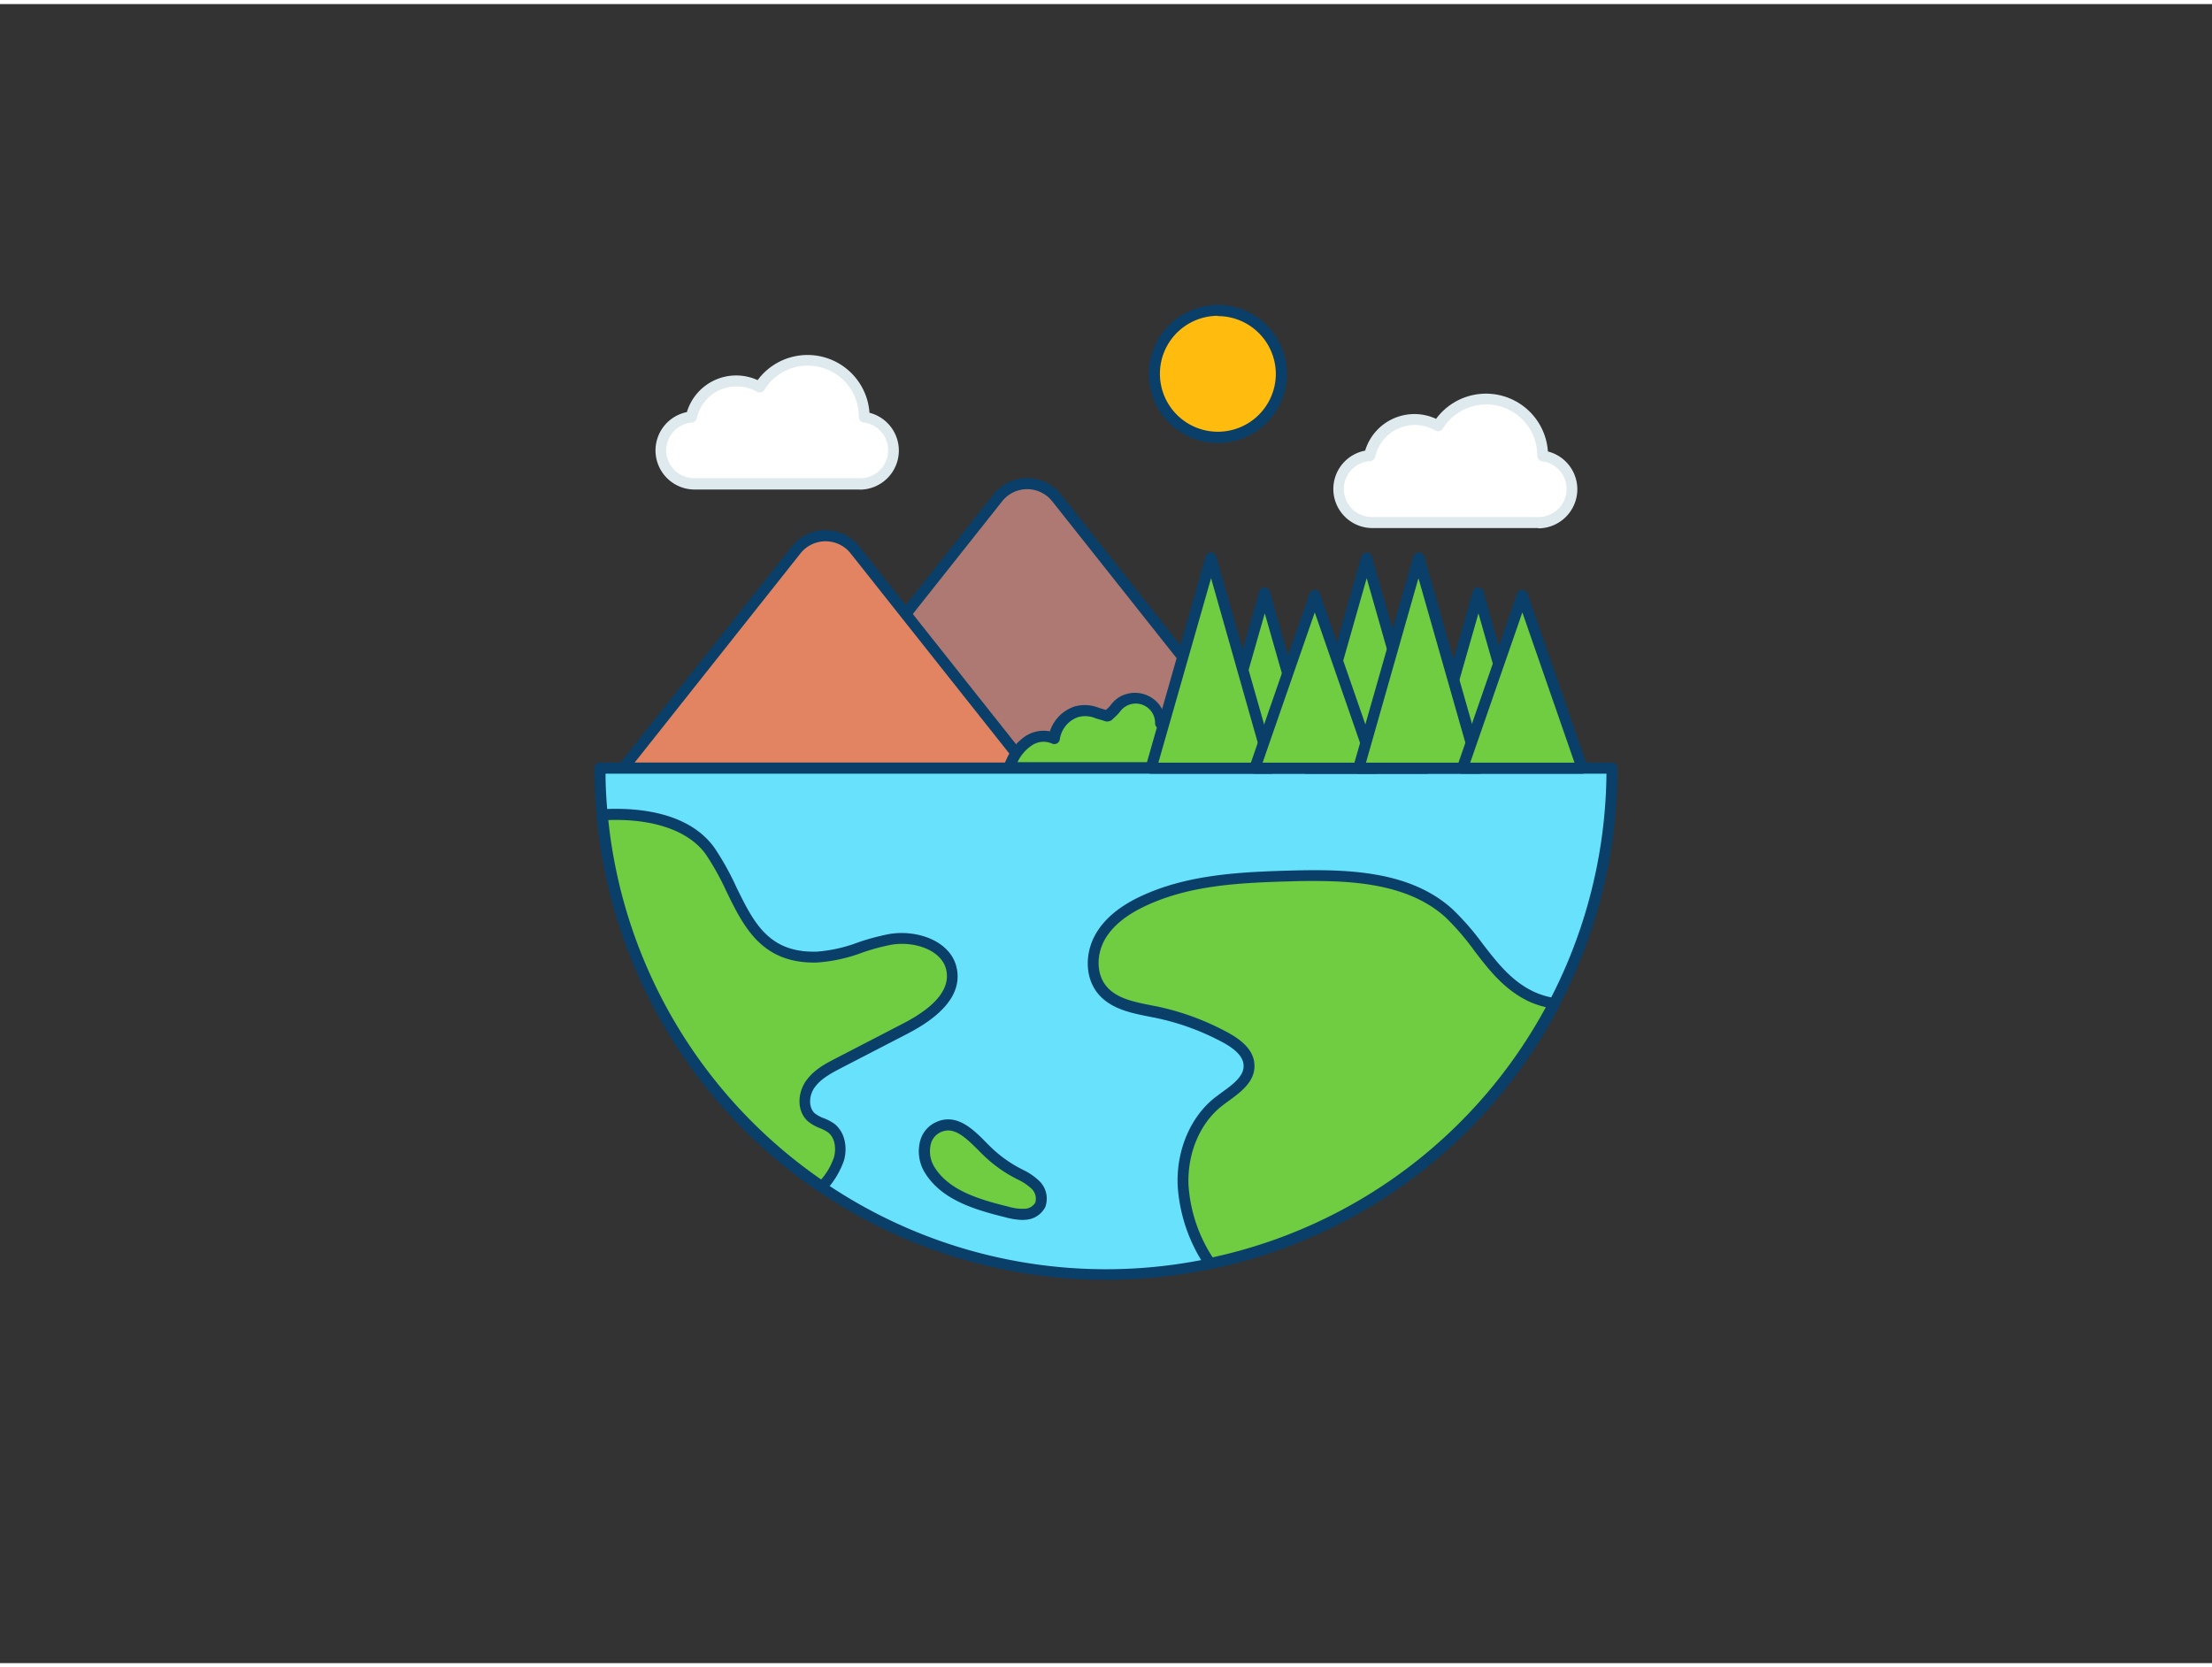 <svg xmlns="http://www.w3.org/2000/svg" viewBox="0 0 400 300" width="406" height="306" class="illustration styles_illustrationTablet__1DWOa"><rect x="0" y="0" width="400" height="300" fill="#333333" stroke="none"/><g id="_336_ecology_outline" data-name="#336_ecology_outline"><polygon points="237.75 138.17 219.68 138.17 228.71 106.47 237.75 138.17" fill="#70cc40"></polygon><path d="M237.75,139.17H219.67a1,1,0,0,1-.79-.4,1,1,0,0,1-.17-.87l9-31.7a1,1,0,0,1,1.92,0l9,31.7a1,1,0,0,1-.17.87A1,1,0,0,1,237.75,139.17Zm-16.75-2h15.42l-7.71-27Z" fill="#093f68"></path><polygon points="276.39 138.17 258.31 138.17 267.35 106.47 276.39 138.17" fill="#70cc40"></polygon><path d="M276.39,139.17H258.32a1,1,0,0,1-1-1.27l9-31.7a1,1,0,0,1,1.92,0l9,31.7a1,1,0,0,1-.16.87A1,1,0,0,1,276.39,139.17Zm-16.75-2h15.42l-7.71-27Z" fill="#093f68"></path><path d="M191.06,89.29l38.75,48.88H141.68l38.75-48.88A6.79,6.79,0,0,1,191.06,89.29Z" fill="#ad7972"></path><path d="M229.81,139.17H141.68a1,1,0,0,1-.9-.56,1,1,0,0,1,.12-1.06l38.74-48.88a7.79,7.79,0,0,1,12.21,0h0l38.74,48.88a1,1,0,0,1,.12,1.06A1,1,0,0,1,229.81,139.17Zm-86.06-2h84L190.28,89.92a5.77,5.77,0,0,0-9.07,0Z" fill="#093f68"></path><path d="M154.6,98.71l31.29,39.46H112.68L144,98.71A6.78,6.78,0,0,1,154.6,98.71Z" fill="#e28362"></path><path d="M185.89,139.17H112.68a1,1,0,0,1-.9-.56,1,1,0,0,1,.12-1.06l31.28-39.46a7.79,7.79,0,0,1,12.21,0h0l31.28,39.46a1,1,0,0,1-.78,1.62Zm-71.14-2h69.07l-30-37.84a5.79,5.79,0,0,0-9.07,0Z" fill="#093f68"></path><path d="M291.51,138.17a91.51,91.51,0,0,1-142.85,75.75,91.4,91.4,0,0,1-39.77-67.32q-.4-4.17-.4-8.43Z" fill="#68e1fd"></path><path d="M200,230.68a92.47,92.47,0,0,1-92.11-84c-.26-2.79-.39-5.66-.39-8.52a1,1,0,0,1,1-1h183a1,1,0,0,1,1,1A92.42,92.42,0,0,1,200,230.68Zm-90.5-91.51c0,2.47.16,4.93.38,7.34a90.5,90.5,0,0,0,180.62-7.34Z" fill="#093f68"></path><path d="M199.26,178.21c2.28,2.83,6.32,3.34,9.88,4.08a45.8,45.8,0,0,1,12.46,4.55c2,1.08,4.12,2.65,4.24,4.92.17,3-3.12,4.8-5.49,6.65-4.5,3.53-6.68,9.5-6.43,15.21a28.91,28.91,0,0,0,4.88,14.12,91.61,91.61,0,0,0,62.25-47.08,15.24,15.24,0,0,1-4.09-1.22c-6.87-3.22-9.63-10.22-15-15.09-7.42-6.72-18.47-7-28.47-6.72-9,.23-18.27.66-26.46,4.4-3.15,1.44-6.19,3.45-8,6.42S197.07,175.52,199.26,178.21Z" fill="#70cc40"></path><path d="M218.81,228.74a1,1,0,0,1-.85-.46,29.41,29.41,0,0,1-5-14.61c-.28-6.38,2.33-12.53,6.81-16l1.22-.91c2-1.44,4-2.92,3.89-4.89-.08-1.44-1.3-2.78-3.72-4.1a44.91,44.91,0,0,0-12.2-4.45l-1.16-.23c-3.29-.65-7-1.39-9.29-4.2h0c-2.3-2.82-2.42-7.31-.28-10.9,1.65-2.76,4.4-5,8.41-6.82,8.16-3.72,17.36-4.24,26.86-4.49,10.09-.27,21.48,0,29.17,7a47.08,47.08,0,0,1,5.42,6.22c2.7,3.5,5.26,6.8,9.32,8.71a14.46,14.46,0,0,0,3.84,1.14,1,1,0,0,1,.73.54,1,1,0,0,1,0,.91A92.16,92.16,0,0,1,219,228.72.71.71,0,0,1,218.81,228.74Zm18.88-70.17c-1.4,0-2.8,0-4.17.06-9.64.25-18.26.74-26.08,4.31-3.63,1.66-6.09,3.63-7.53,6-1.71,2.88-1.66,6.42.12,8.61h0c1.82,2.25,5,2.88,8.13,3.5l1.18.23A47,47,0,0,1,222.08,186c3.09,1.68,4.65,3.56,4.76,5.75.17,3.06-2.42,4.95-4.69,6.61-.41.3-.81.59-1.18.88-4,3.12-6.3,8.63-6.05,14.38a27.21,27.21,0,0,0,4.36,13,90.16,90.16,0,0,0,60.26-45.24,15.43,15.43,0,0,1-3-1c-4.5-2.11-7.32-5.76-10-9.29a45.14,45.14,0,0,0-5.19-6C255.17,159.55,246.23,158.57,237.69,158.57Z" fill="#093f68"></path><path d="M163.58,185.35l-11.86,6.13c-1.92,1-3.93,2.06-5.18,3.85s-1.43,4.49.18,6c1,.91,2.51,1.14,3.62,2,1.61,1.25,2,3.63,1.4,5.58a14.59,14.59,0,0,1-3.08,5.07,91.4,91.4,0,0,1-39.77-67.32c7.52-.46,15.58,1.05,19.52,6.58,5.6,7.88,6.5,19.49,19.3,19.16,4.58-.11,8.78-2.44,13.31-3.21s10.2,1,11.08,5.49C173,179.46,168,183.1,163.58,185.35Z" fill="#70cc40"></path><path d="M148.66,214.92a1,1,0,0,1-.56-.17,92.41,92.41,0,0,1-40.21-68.06,1,1,0,0,1,.24-.74,1,1,0,0,1,.69-.35c5.52-.34,15.51.13,20.4,7a49.61,49.61,0,0,1,3.9,7c3.08,6.3,5.74,11.75,14,11.75h.51a26.53,26.53,0,0,0,7.51-1.67,42.05,42.05,0,0,1,5.66-1.52c5.13-.86,11.26,1.3,12.23,6.28.84,4.31-2.2,8.29-9.05,11.81l-11.85,6.13c-1.81.95-3.69,1.93-4.82,3.53-1,1.36-1.17,3.55,0,4.65a6.05,6.05,0,0,0,1.62.89,8.79,8.79,0,0,1,1.92,1c2.08,1.61,2.38,4.5,1.77,6.65a15.46,15.46,0,0,1-3.27,5.42A1,1,0,0,1,148.66,214.92ZM110,147.55a90.47,90.47,0,0,0,38.49,65,11.87,11.87,0,0,0,2.31-4c.42-1.46.27-3.49-1.06-4.52a7.27,7.27,0,0,0-1.5-.78,7.73,7.73,0,0,1-2.16-1.24c-2.09-1.91-1.81-5.2-.33-7.29s3.6-3.15,5.53-4.15l11.86-6.14h0c6-3.07,8.65-6.31,8-9.65-.71-3.68-5.71-5.39-9.93-4.69a37.77,37.77,0,0,0-5.37,1.46,29,29,0,0,1-8.08,1.76c-10,.26-13.25-6.41-16.4-12.86a47.72,47.72,0,0,0-3.74-6.72C124.56,149.49,118.18,147.27,110,147.55Z" fill="#093f68"></path><path d="M178.22,207.18a24.08,24.08,0,0,0,5.49,4.09,13.5,13.5,0,0,1,3.42,2.17,3.42,3.42,0,0,1,1,3.69,3.33,3.33,0,0,1-2.71,1.71,10.08,10.08,0,0,1-3.3-.42c-5.3-1.31-11.15-3-14-7.66-1.49-2.44-1.37-6.33,1.63-7.69C173.15,201.52,176.05,205,178.22,207.18Z" fill="#70cc40"></path><path d="M184.84,219.86a12.73,12.73,0,0,1-3-.47c-5.76-1.42-11.63-3.21-14.62-8.11a7.4,7.4,0,0,1-.79-5.84,5.16,5.16,0,0,1,2.87-3.28c3.73-1.69,6.76,1.4,9,3.66.22.23.44.45.65.65h0a22.75,22.75,0,0,0,5.26,3.92l.64.34a11.44,11.44,0,0,1,3,2,4.44,4.44,0,0,1,1.16,4.82,4.3,4.3,0,0,1-3.51,2.28Zm-13.39-16.18a3.24,3.24,0,0,0-1.32.3,3.2,3.2,0,0,0-1.78,2.05,5.42,5.42,0,0,0,.59,4.21c2.59,4.25,8,5.89,13.38,7.21a9,9,0,0,0,3,.39,2.3,2.3,0,0,0,1.9-1.13,2.52,2.52,0,0,0-.76-2.57,9.71,9.71,0,0,0-2.52-1.64l-.66-.35a24.63,24.63,0,0,1-5.72-4.26h0c-.22-.21-.44-.44-.67-.67C174.91,205.24,173.22,203.68,171.45,203.68Z" fill="#093f68"></path><path d="M219.67,138.08c1.32-3.75.52-9.42-4.32-9.83a8.47,8.47,0,0,0-5.54,1.81,4.58,4.58,0,0,0-6.9-3.89c-.87.51-1.26,1.33-2,2-.93.82-.45.66-1.63.34-1.7-.45-2.93-1.08-4.74-.48a6,6,0,0,0-4,4.82,4.8,4.8,0,0,0-4.6.41,8.64,8.64,0,0,0-3,3.67,9.63,9.63,0,0,0-.5,1.19Z" fill="#70cc40"></path><path d="M219.67,139.08H182.45a1,1,0,0,1-.94-1.34,10.88,10.88,0,0,1,.54-1.28,9.57,9.57,0,0,1,3.4-4.09,6,6,0,0,1,4.41-.86,7,7,0,0,1,4.38-4.47,6.76,6.76,0,0,1,4.45.21l.86.26.44.12.28-.25a5.43,5.43,0,0,0,.64-.7,5.76,5.76,0,0,1,1.5-1.37,5.57,5.57,0,0,1,8.13,3.11,8.79,8.79,0,0,1,4.9-1.17,5.78,5.78,0,0,1,4.54,2.68c1.62,2.5,1.48,6.06.63,8.48A1,1,0,0,1,219.67,139.08Zm-35.7-2h35a8,8,0,0,0-.63-6.07,3.78,3.78,0,0,0-3-1.76,7.52,7.52,0,0,0-4.87,1.62,1,1,0,0,1-1.59-.8,3.5,3.5,0,0,0-6.36-2.1,8.85,8.85,0,0,1-.86.91l-.34.31a1.4,1.4,0,0,1-1.71.4l-.5-.15-.93-.27a4.85,4.85,0,0,0-3.24-.23,5,5,0,0,0-3.29,4,1,1,0,0,1-.53.76,1,1,0,0,1-.92,0,3.78,3.78,0,0,0-3.61.35A7.42,7.42,0,0,0,184,137.08Z" fill="#093f68"></path><polygon points="229.81 138.17 208.14 138.17 218.98 100.16 229.81 138.17" fill="#70cc40"></polygon><path d="M229.81,139.17H208.14a1,1,0,0,1-.8-.4,1,1,0,0,1-.16-.87l10.83-38a1,1,0,0,1,1.93,0l10.83,38a1,1,0,0,1-.16.87A1,1,0,0,1,229.81,139.17Zm-20.34-2h19L219,103.81Z" fill="#093f68"></path><polygon points="257.97 138.17 236.3 138.17 247.13 100.16 257.97 138.17" fill="#70cc40"></polygon><path d="M258,139.17H236.3a1,1,0,0,1-.8-.4,1,1,0,0,1-.16-.87l10.83-38a1,1,0,0,1,1.92,0l10.84,38a1,1,0,0,1-.17.87A1,1,0,0,1,258,139.17Zm-20.35-2h19l-9.51-33.36Z" fill="#093f68"></path><polygon points="248.58 138.17 226.91 138.17 237.75 106.92 248.58 138.17" fill="#70cc40"></polygon><path d="M248.58,139.17H226.91a1,1,0,0,1-.94-1.33l10.83-31.25a1,1,0,0,1,1.89,0l10.84,31.25a1,1,0,0,1-.13.91A1,1,0,0,1,248.58,139.17Zm-20.26-2h18.86L237.75,110Z" fill="#093f68"></path><polygon points="267.35 138.17 245.68 138.17 256.52 100.16 267.35 138.17" fill="#70cc40"></polygon><path d="M267.35,139.17H245.68a1,1,0,0,1-.8-.4,1,1,0,0,1-.16-.87l10.84-38a1,1,0,0,1,1-.73h0a1,1,0,0,1,1,.73l10.83,38a1,1,0,0,1-.16.87A1,1,0,0,1,267.35,139.17Zm-20.34-2h19l-9.51-33.36Z" fill="#093f68"></path><polygon points="286.12 138.17 264.45 138.17 275.29 106.92 286.12 138.17" fill="#70cc40"></polygon><path d="M286.12,139.17H264.45a1,1,0,0,1-.94-1.33l10.83-31.25a1,1,0,0,1,1.89,0l10.84,31.25a1,1,0,0,1-.13.91A1,1,0,0,1,286.12,139.17Zm-20.26-2h18.86L275.29,110Z" fill="#093f68"></path><path d="M284.23,87.68a6.08,6.08,0,0,1-6.06,6.07h-30a6.07,6.07,0,0,1-4.29-10.35,6,6,0,0,1,3.78-1.75,8.29,8.29,0,0,1,12.3-5.4,10.23,10.23,0,0,1,18.93,5.37v.06A6.05,6.05,0,0,1,284.23,87.68Z" fill="#fff"></path><path d="M278.17,94.75h-30a7.07,7.07,0,0,1-7.06-7.07,7.05,7.05,0,0,1,5.75-6.93A9.31,9.31,0,0,1,259.69,75a11.22,11.22,0,0,1,20.22,5.9,7.06,7.06,0,0,1,5.32,6.83,7.07,7.07,0,0,1-7.06,7.07ZM255.82,76.11a7.36,7.36,0,0,0-7.14,5.75,1,1,0,0,1-.89.78,5.06,5.06,0,0,0,.43,10.11h30a5.06,5.06,0,0,0,.64-10.08,1,1,0,0,1-.87-1,9.23,9.23,0,0,0-17.08-4.9,1,1,0,0,1-1.36.33A7.23,7.23,0,0,0,255.82,76.11Z" fill="#dfeaef"></path><path d="M161.59,80.71a6.08,6.08,0,0,1-6.07,6.07h-30a6.06,6.06,0,0,1-4.28-10.35,5.92,5.92,0,0,1,3.77-1.75,8.3,8.3,0,0,1,8.11-6.54,8.21,8.21,0,0,1,4.2,1.14,10.22,10.22,0,0,1,18.92,5.37v.06A6.06,6.06,0,0,1,161.59,80.71Z" fill="#fff"></path><path d="M155.52,87.78h-30a7.07,7.07,0,0,1-1.31-14A9.31,9.31,0,0,1,137,68a11.23,11.23,0,0,1,20.23,5.9,7.06,7.06,0,0,1,5.31,6.83,7.07,7.07,0,0,1-7.06,7.07ZM133.17,69.14A7.34,7.34,0,0,0,126,74.89a1,1,0,0,1-.9.78,5.07,5.07,0,0,0-4.63,5,5.07,5.07,0,0,0,5.06,5.07h30a5.06,5.06,0,0,0,.65-10.08,1,1,0,0,1-.88-1,9.22,9.22,0,0,0-17.07-4.9,1,1,0,0,1-1.36.33A7.27,7.27,0,0,0,133.17,69.14Z" fill="#dfeaef"></path><circle cx="220.24" cy="66.89" r="11.48" fill="#ffbc0e"></circle><path d="M220.24,79.37a12.48,12.48,0,1,1,12.47-12.48A12.5,12.5,0,0,1,220.24,79.37Zm0-23a10.48,10.48,0,1,0,10.47,10.47A10.49,10.49,0,0,0,220.24,56.42Z" fill="#093f68"></path></g></svg>
